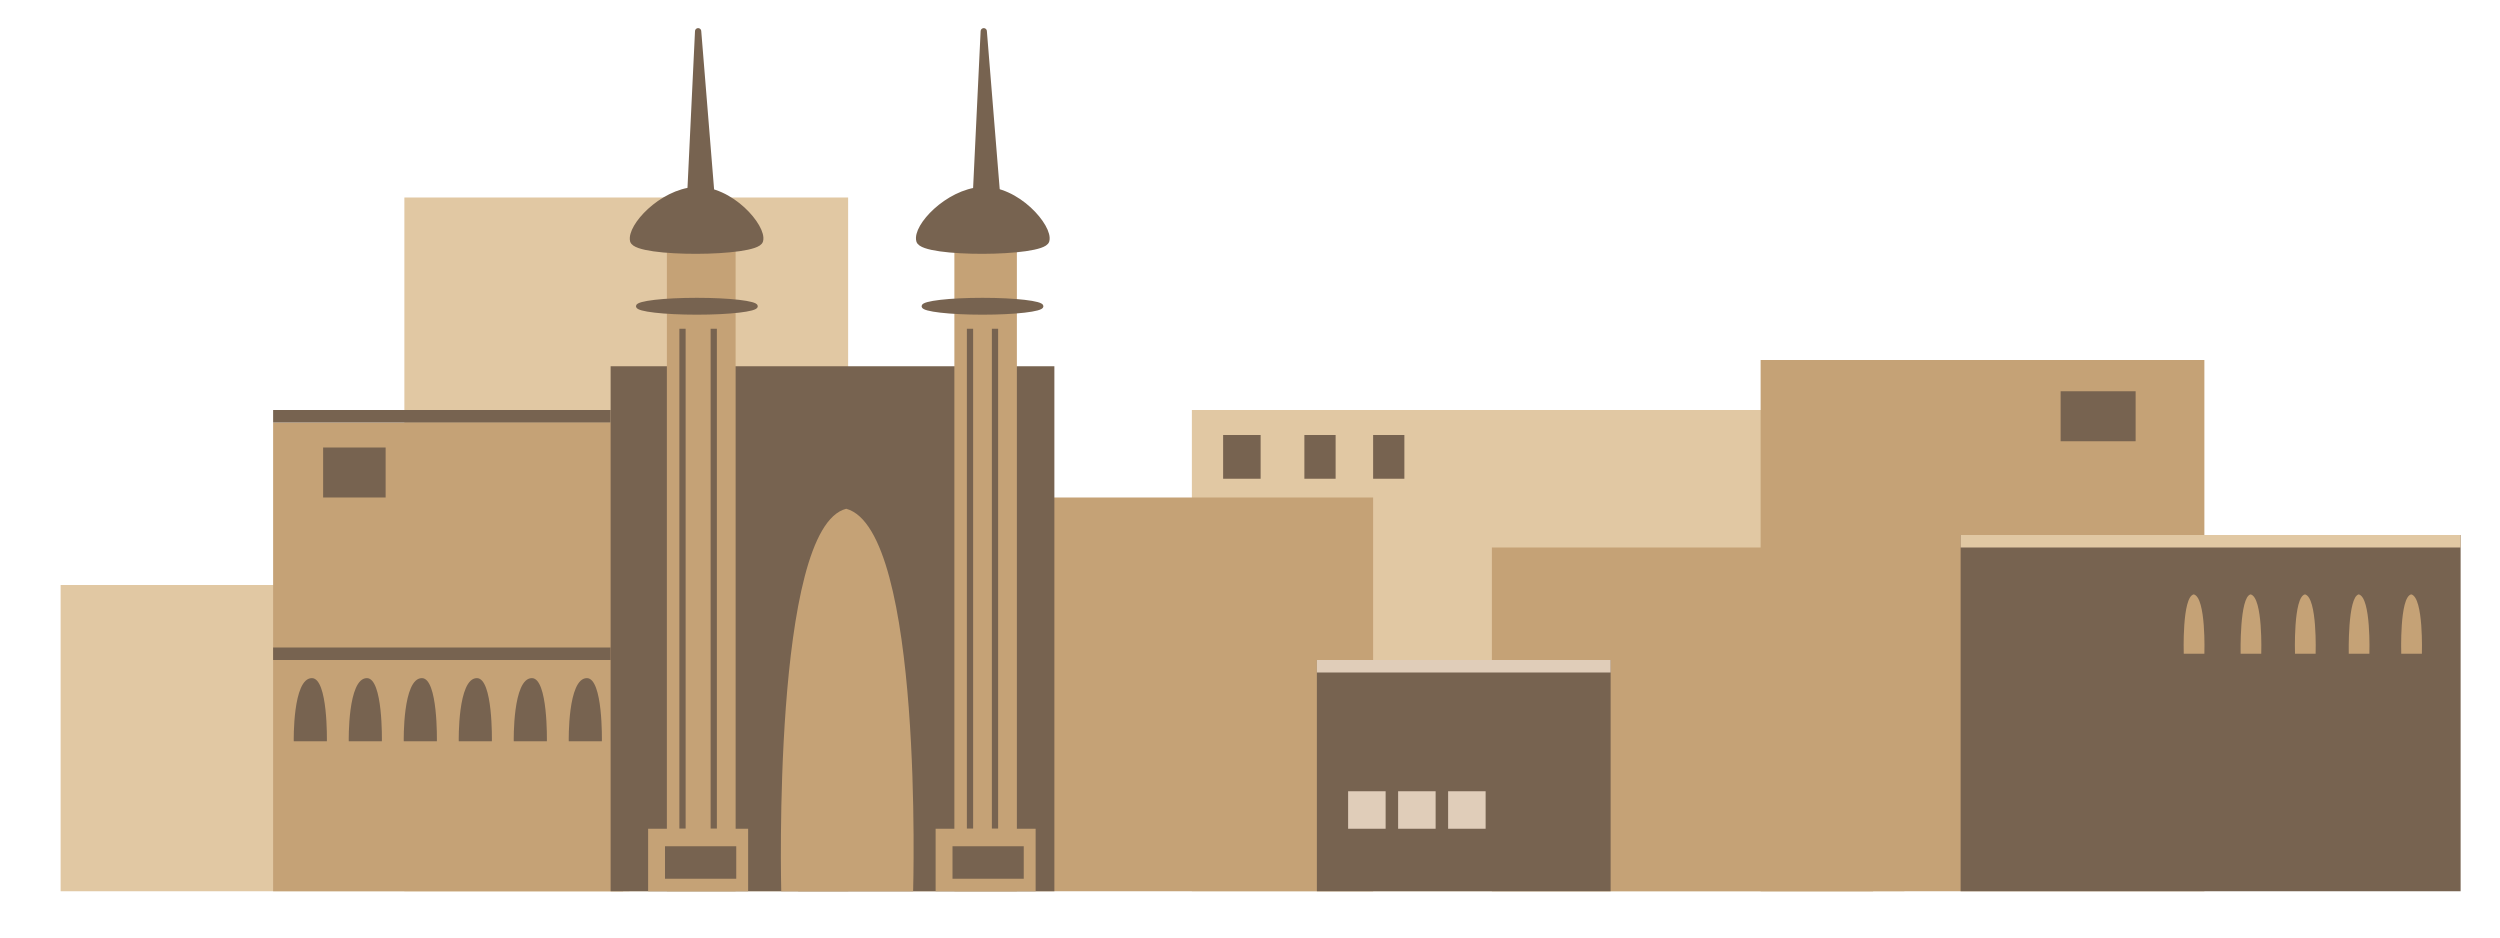 <?xml version="1.0" encoding="utf-8"?>
<!-- Generator: Adobe Illustrator 18.1.1, SVG Export Plug-In . SVG Version: 6.00 Build 0)  -->
<svg version="1.1" id="Layer_1" xmlns="http://www.w3.org/2000/svg" xmlns:xlink="http://www.w3.org/1999/xlink" x="0px" y="0px"
	 width="400px" height="150px" viewBox="-279 259 400 150" enable-background="new -279 259 400 150" xml:space="preserve">
<rect x="-88.3" y="324.6" fill="#E1C8A3" width="114" height="77"/>
<rect x="2.7" y="316.6" fill="#C5A276" width="71" height="85"/>
<rect x="-40.3" y="346.6" fill="#C5A276" width="61" height="55"/>
<rect x="34.7" y="344.6" fill="#776350" width="80" height="57"/>
<rect x="-269.3" y="352.6" fill="#E1C8A3" width="91" height="49"/>
<rect x="-214.3" y="290.6" fill="#E1C8A3" width="71" height="111"/>
<rect x="-235.3" y="326.6" fill="#C5A276" width="56" height="75"/>
<rect x="-151.3" y="338.6" fill="#C5A276" width="92" height="63"/>
<path fill="#776350" d="M-196.8,377.6h5.3c0,0,0.2-10.1-2.4-10.1C-197,367.5-196.8,377.6-196.8,377.6z"/>
<path fill="#776350" d="M-205.6,377.6h5.3c0,0,0.2-10.1-2.4-10.1C-205.8,367.5-205.6,377.6-205.6,377.6z"/>
<path fill="#776350" d="M-214.4,377.6h5.3c0,0,0.2-10.1-2.4-10.1C-214.6,367.5-214.4,377.6-214.4,377.6z"/>
<path fill="#776350" d="M-223.2,377.6h5.3c0,0,0.2-10.1-2.4-10.1C-223.4,367.5-223.2,377.6-223.2,377.6z"/>
<path fill="#776350" d="M-232,377.6h5.3c0,0,0.2-10.1-2.4-10.1C-232.2,367.5-232,377.6-232,377.6z"/>
<path fill="#776350" d="M-188,377.6h5.3c0,0,0.2-10.1-2.4-10.1C-188.2,367.5-188,377.6-188,377.6z"/>
<rect x="50.7" y="321.6" fill="#776350" width="12" height="8"/>
<rect x="-83.3" y="328.6" fill="#776350" width="6" height="7"/>
<rect x="-70.3" y="328.6" fill="#776350" width="5" height="7"/>
<rect x="-59.3" y="328.6" fill="#776350" width="5" height="7"/>
<rect x="-227.3" y="330.6" fill="#776350" width="10" height="8"/>
<rect x="-68.3" y="364.6" fill="#776350" width="47" height="37"/>
<rect x="-63.3" y="385.6" fill="#E0CDB9" width="6" height="6"/>
<rect x="-55.3" y="385.6" fill="#E0CDB9" width="6" height="6"/>
<rect x="-47.3" y="385.6" fill="#E0CDB9" width="6" height="6"/>
<rect x="-181.3" y="317.6" fill="#776350" width="71" height="84"/>
<rect x="-178.3" y="316.6" fill="none" width="66" height="85"/>
<rect x="-235.3" y="324.6" fill="#776350" width="54" height="2"/>
<polygon fill="#776350" points="-181.3,362.6 -233.7,362.6 -235.3,362.6 -235.3,364.6 -181.3,364.6 "/>
<rect x="34.7" y="344.6" fill="#E1C8A3" width="80" height="2"/>
<rect x="-172.3" y="298.6" fill="#C5A276" width="11" height="103"/>
<rect x="-126.3" y="298.6" fill="#C5A276" width="10" height="103"/>
<line fill="none" stroke="#776350" stroke-miterlimit="10" x1="-123.8" y1="311.6" x2="-123.8" y2="391.6"/>
<line fill="none" stroke="#776350" stroke-miterlimit="10" x1="-119.8" y1="311.6" x2="-119.8" y2="391.6"/>
<line fill="none" stroke="#776350" stroke-miterlimit="10" x1="-169.8" y1="311.6" x2="-169.8" y2="391.6"/>
<line fill="none" stroke="#776350" stroke-miterlimit="10" x1="-164.8" y1="311.6" x2="-164.8" y2="391.6"/>
<path fill="#776350" stroke="#776350" stroke-miterlimit="10" d="M-131.9,297.5c0.6,2.2,19.7,2.1,20.3,0s-4.7-8.4-10.4-8.1
	C-127.4,289.8-132.5,295.3-131.9,297.5z"/>
<polygon fill="#776350" stroke="#776350" stroke-linecap="round" stroke-linejoin="round" stroke-miterlimit="10" points="
	-122.9,291.1 -119.4,291.1 -121.6,264 "/>
<path fill="#776350" stroke="#776350" stroke-miterlimit="10" d="M-177.7,297.5c0.6,2.2,19.7,2.1,20.3,0s-4.7-8.4-10.4-8.1
	C-173.2,289.8-178.2,295.3-177.7,297.5z"/>
<polygon fill="#776350" stroke="#776350" stroke-linecap="round" stroke-linejoin="round" stroke-miterlimit="10" points="
	-168.6,291.1 -165.1,291.1 -167.3,264 "/>
<ellipse fill="#776350" stroke="#776350" stroke-width="0.5" stroke-miterlimit="10" cx="-167.5" cy="308" rx="9.5" ry="1.1"/>
<ellipse fill="#776350" stroke="#776350" stroke-width="0.5" stroke-miterlimit="10" cx="-121.8" cy="308" rx="9.5" ry="1.1"/>
<path fill="#C5A276" d="M-154,401.6h21.1c0,0,1.7-57.8-10.7-61.2C-155.5,343.4-154,401.6-154,401.6z"/>
<path fill="#C5A276" d="M70.4,363.6h3.3c0,0,0.3-9-1.7-9.5C70.1,354.5,70.4,363.6,70.4,363.6z"/>
<path fill="#C5A276" d="M79.5,363.6h3.3c0,0,0.3-9-1.7-9.5C79.3,354.5,79.5,363.6,79.5,363.6z"/>
<path fill="#C5A276" d="M88.2,363.6h3.3c0,0,0.3-9-1.7-9.5C87.9,354.5,88.2,363.6,88.2,363.6z"/>
<path fill="#C5A276" d="M96.8,363.6h3.3c0,0,0.3-9-1.7-9.5C96.6,354.5,96.8,363.6,96.8,363.6z"/>
<path fill="#C5A276" d="M105.2,363.6h3.3c0,0,0.3-9-1.7-9.5C104.9,354.5,105.2,363.6,105.2,363.6z"/>
<rect x="-68.3" y="364.6" fill="#E0CDB9" width="47" height="2"/>
<rect x="-175.3" y="391.6" fill="#C5A276" width="16" height="10"/>
<rect x="-129.3" y="391.6" fill="#C5A276" width="16" height="10"/>
<rect x="-172.6" y="394.4" fill="#776350" width="11.4" height="5.2"/>
<rect x="-126.6" y="394.4" fill="#776350" width="11.4" height="5.2"/>
</svg>
